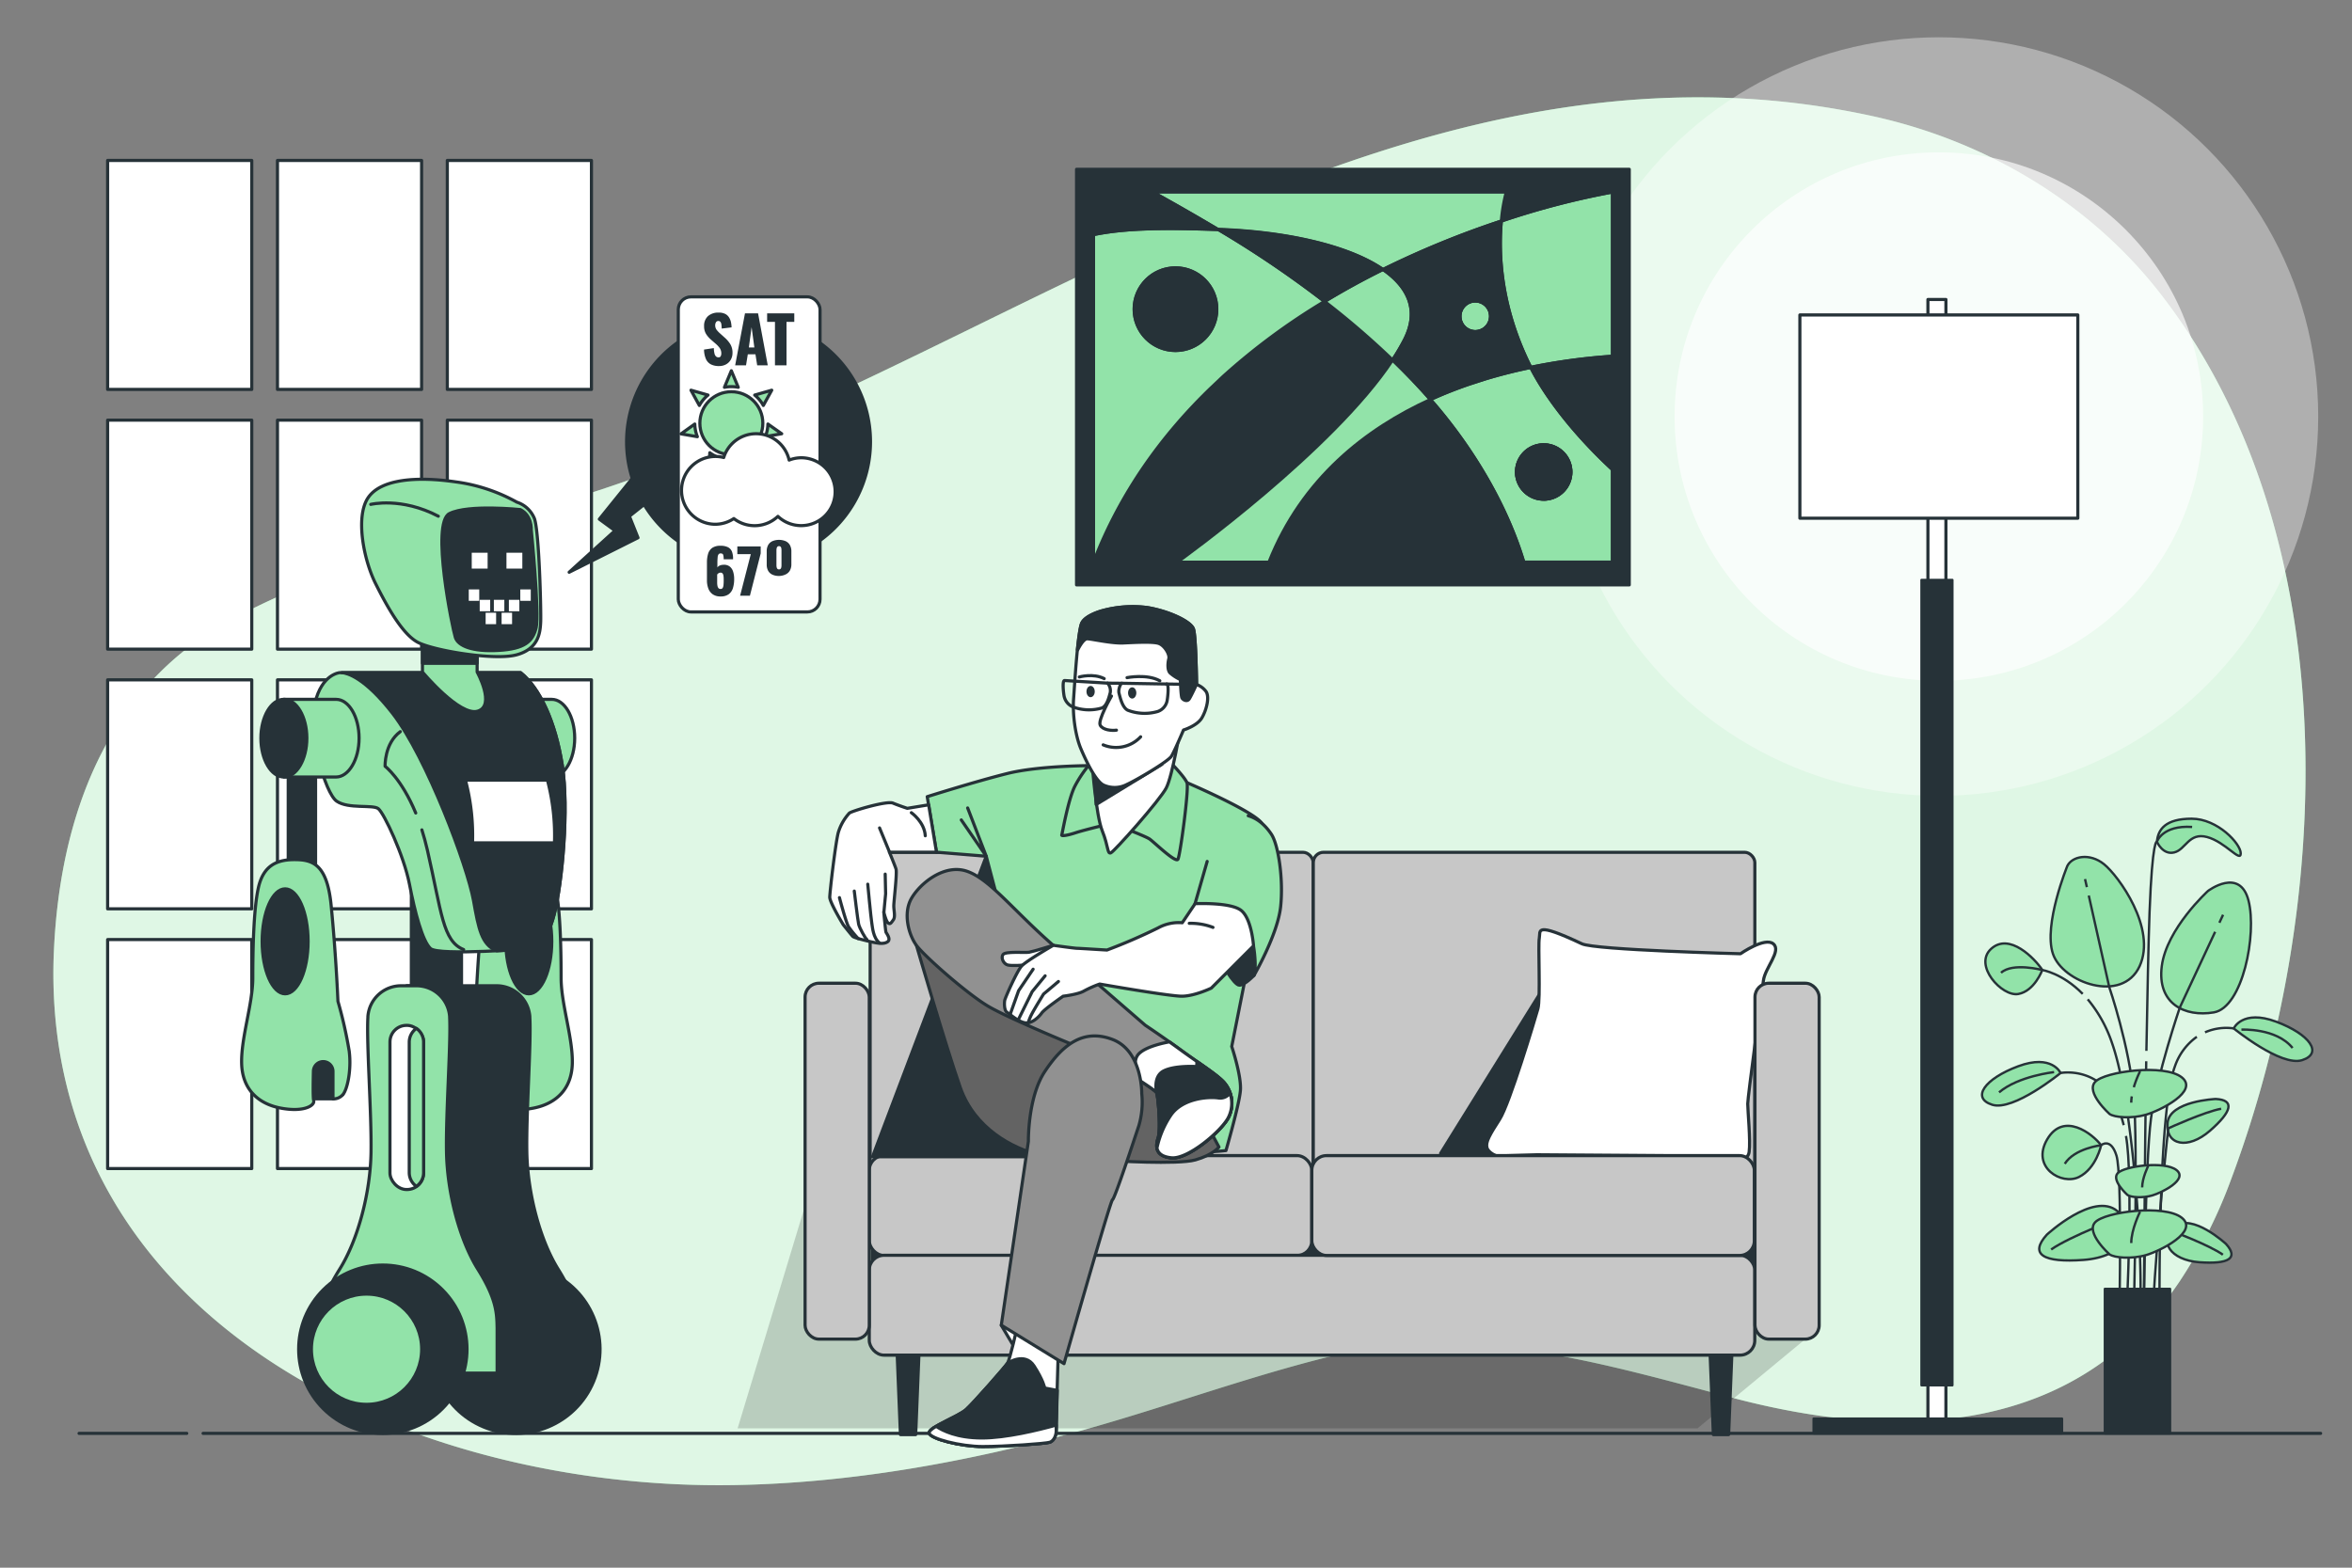 <svg xmlns="http://www.w3.org/2000/svg" viewBox="0 0 750 500"><rect x="0" y="0" width="750" height="500" fill="#808080" stroke="none"/><g id="background-simple"><path d="M274.23,121.89C375.38,74,479.42,11.35,596.93,37c36.43,7.94,69.59,27.81,92,56.7,59.93,77.23,55.06,195.53,22.5,282.48a155.87,155.87,0,0,1-16.38,32.48c-33,49.06-88.74,51.37-142.46,37.19-45.46-12-85.73-24.35-132.69-12.15-26,6.76-51.21,16.05-77.12,23.12-35.28,9.63-71.65,16.17-108.39,16.83C137.19,475.39,26.15,427.7,17.54,323.3A156.88,156.88,0,0,1,17.2,303c1.94-41.68,16.26-83.42,56-105.06,39.91-21.75,87.26-30.35,130-45.78C227.39,143.34,250.94,132.92,274.23,121.89Z" style="fill:#92E3A9"></path><path d="M274.23,121.89C375.38,74,479.42,11.35,596.93,37c36.43,7.94,69.59,27.81,92,56.7,59.93,77.23,55.06,195.53,22.5,282.48a155.87,155.87,0,0,1-16.38,32.48c-33,49.06-88.74,51.37-142.46,37.19-45.46-12-85.73-24.35-132.69-12.15-26,6.76-51.21,16.05-77.12,23.12-35.28,9.63-71.65,16.17-108.39,16.83C137.19,475.39,26.15,427.7,17.54,323.3A156.88,156.88,0,0,1,17.2,303c1.94-41.68,16.26-83.42,56-105.06,39.91-21.75,87.26-30.35,130-45.78C227.39,143.34,250.94,132.92,274.23,121.89Z" style="fill:#fff;opacity:0.7"></path></g><g id="Floor"><line x1="59.56" y1="457.16" x2="25.21" y2="457.16" style="fill:none;stroke:#263238;stroke-linecap:round;stroke-linejoin:round"></line><line x1="740" y1="457.16" x2="64.76" y2="457.16" style="fill:none;stroke:#263238;stroke-linecap:round;stroke-linejoin:round"></line></g><g id="Window"><rect x="34.32" y="51.17" width="45.96" height="73.04" style="fill:#fff;stroke:#263238;stroke-linecap:round;stroke-linejoin:round"></rect><rect x="88.48" y="51.17" width="45.96" height="73.04" style="fill:#fff;stroke:#263238;stroke-linecap:round;stroke-linejoin:round"></rect><rect x="142.64" y="51.17" width="45.96" height="73.04" style="fill:#fff;stroke:#263238;stroke-linecap:round;stroke-linejoin:round"></rect><rect x="34.32" y="134" width="45.96" height="73.04" style="fill:#fff;stroke:#263238;stroke-linecap:round;stroke-linejoin:round"></rect><rect x="88.48" y="134" width="45.96" height="73.04" style="fill:#fff;stroke:#263238;stroke-linecap:round;stroke-linejoin:round"></rect><rect x="142.64" y="134" width="45.96" height="73.04" style="fill:#fff;stroke:#263238;stroke-linecap:round;stroke-linejoin:round"></rect><rect x="34.32" y="216.83" width="45.96" height="73.04" style="fill:#fff;stroke:#263238;stroke-linecap:round;stroke-linejoin:round"></rect><rect x="88.48" y="216.83" width="45.96" height="73.04" style="fill:#fff;stroke:#263238;stroke-linecap:round;stroke-linejoin:round"></rect><rect x="142.64" y="216.83" width="45.96" height="73.04" style="fill:#fff;stroke:#263238;stroke-linecap:round;stroke-linejoin:round"></rect><rect x="34.32" y="299.67" width="45.96" height="73.04" style="fill:#fff;stroke:#263238;stroke-linecap:round;stroke-linejoin:round"></rect><rect x="88.48" y="299.67" width="45.96" height="73.04" style="fill:#fff;stroke:#263238;stroke-linecap:round;stroke-linejoin:round"></rect><rect x="142.64" y="299.67" width="45.96" height="73.04" style="fill:#fff;stroke:#263238;stroke-linecap:round;stroke-linejoin:round"></rect></g><g id="Lamp"><circle cx="618.26" cy="132.86" r="120.97" style="fill:#fff;opacity:0.37"></circle><circle cx="618.26" cy="132.86" r="84.27" style="fill:#fff;opacity:0.66"></circle><rect x="614.77" y="95.52" width="5.74" height="357.8" style="fill:#fff;stroke:#263238;stroke-linecap:round;stroke-linejoin:round"></rect><rect x="573.94" y="100.45" width="88.63" height="64.83" style="fill:#fff;stroke:#263238;stroke-linecap:round;stroke-linejoin:round"></rect><rect x="612.72" y="184.97" width="9.85" height="256.86" style="fill:#263238;stroke:#263238;stroke-linecap:round;stroke-linejoin:round;stroke-width:0.75px"></rect><rect x="578.32" y="452.46" width="79.21" height="4.7" style="fill:#263238;stroke:#263238;stroke-linecap:round;stroke-linejoin:round;stroke-width:0.75px"></rect></g><g id="Plant"><path d="M651.25,309.35s-2.46,6.76-7.68,7.68-14.44-9.22-8.61-14.44S648.79,305.66,651.25,309.35Z" style="fill:#92E3A9;stroke:#263238;stroke-linecap:round;stroke-linejoin:round;stroke-width:0.75px"></path><path d="M659.23,276.17s-7.68,18.74-4.61,28,22.12,16,27.65,4-6.76-28.87-11.37-32.56S660.77,273.1,659.23,276.17Z" style="fill:#92E3A9;stroke:#263238;stroke-linecap:round;stroke-linejoin:round;stroke-width:0.75px"></path><path d="M704.08,284.16s-13.21,12-14.74,24,7.37,16.28,16.58,14.74S719.75,298,717,287.23,704.08,284.16,704.08,284.16Z" style="fill:#92E3A9;stroke:#263238;stroke-linecap:round;stroke-linejoin:round;stroke-width:0.75px"></path><path d="M706.54,350.51s-14.75.62-15.36,7.68,6.45,8.6,13.51,2.46S712.68,350.82,706.54,350.51Z" style="fill:#92E3A9;stroke:#263238;stroke-linecap:round;stroke-linejoin:round;stroke-width:0.75px"></path><path d="M691.42,359.87s11.62-5.31,16.86-6.24" style="fill:none;stroke:#263238;stroke-miterlimit:10;stroke-width:0.75px"></path><path d="M709.82,396.74s-10.83-10-16.27-5.48-1.55,10.64,7.79,11.32S713.94,401.31,709.82,396.74Z" style="fill:#92E3A9;stroke:#263238;stroke-linecap:round;stroke-linejoin:round;stroke-width:0.75px"></path><path d="M692.53,392.62s12,4.49,16.3,7.56" style="fill:none;stroke:#263238;stroke-miterlimit:10;stroke-width:0.75px"></path><path d="M652.69,393.79s14.93-13.82,22.44-7.55,2.14,14.66-10.73,15.6S647,400.09,652.69,393.79Z" style="fill:#92E3A9;stroke:#263238;stroke-linecap:round;stroke-linejoin:round;stroke-width:0.75px"></path><path d="M676.54,388.11s-16.49,6.19-22.48,10.41" style="fill:none;stroke:#263238;stroke-miterlimit:10;stroke-width:0.75px"></path><path d="M670,365.26s-1.53,7.37-7.06,10.13-15.36-3.07-10.14-12S667.22,361.57,670,365.26Z" style="fill:#92E3A9;stroke:#263238;stroke-linecap:round;stroke-linejoin:round;stroke-width:0.75px"></path><path d="M657.08,342.22s-2.76-6.15-13.51-2.15-15.06,10.13-8.3,12.28S657.08,342.22,657.08,342.22Z" style="fill:#92E3A9;stroke:#263238;stroke-linecap:round;stroke-linejoin:round;stroke-width:0.75px"></path><path d="M655,341.94s-11.39,1.23-17.54,6.46" style="fill:none;stroke:#263238;stroke-miterlimit:10;stroke-width:0.75px"></path><path d="M687.8,268.49s1.84,4.3,5.53,3.38,4.61-6.45,10.44-4.91,10.75,8.29,10.75,5.22-7.37-11.06-15.66-11.06S688.11,264.5,687.8,268.49Z" style="fill:#92E3A9;stroke:#263238;stroke-linecap:round;stroke-linejoin:round;stroke-width:0.75px"></path><path d="M657.08,342.22s13.23-2.54,18.74,12.15a41.89,41.89,0,0,1,1.38,4.49" style="fill:none;stroke:#263238;stroke-miterlimit:10;stroke-width:0.75px"></path><path d="M712.28,328s2.77-6.15,13.52-2.15,15.05,10.13,8.29,12.28S712.28,328,712.28,328Z" style="fill:#92E3A9;stroke:#263238;stroke-linecap:round;stroke-linejoin:round;stroke-width:0.75px"></path><path d="M714.74,328.39s11.08-.61,16.31,5.85" style="fill:none;stroke:#263238;stroke-miterlimit:10;stroke-width:0.75px"></path><path d="M712.28,328a17,17,0,0,0-9.15,1.25" style="fill:none;stroke:#263238;stroke-miterlimit:10;stroke-width:0.75px"></path><path d="M664.13,317c-6.48-6.62-12.88-7.62-12.88-7.62s-9.46-2.5-13.16.88" style="fill:none;stroke:#263238;stroke-miterlimit:10;stroke-width:0.75px"></path><line x1="665.45" y1="282.94" x2="664.87" y2="280.37" style="fill:none;stroke:#263238;stroke-miterlimit:10;stroke-width:0.75px"></line><path d="M680.41,418.74s1.37-52.9,0-69-7.81-34.89-7.81-34.89l-6.54-29.23" style="fill:none;stroke:#263238;stroke-miterlimit:10;stroke-width:0.75px"></path><line x1="707.71" y1="294.3" x2="708.89" y2="291.76" style="fill:none;stroke:#263238;stroke-miterlimit:10;stroke-width:0.75px"></line><path d="M683.62,418.68s.46-48.25,2.29-62,9.18-35.34,9.18-35.34l11.27-24.15" style="fill:none;stroke:#263238;stroke-miterlimit:10;stroke-width:0.75px"></path><path d="M691.42,359.87s-3.21,27.67-5,58.88" style="fill:none;stroke:#263238;stroke-miterlimit:10;stroke-width:0.75px"></path><path d="M675.82,418.68s.91-44.12-.92-50.09-4.92-3.33-4.92-3.33-8.49,1-11.57,5.92" style="fill:none;stroke:#263238;stroke-miterlimit:10;stroke-width:0.75px"></path><path d="M677.93,362.3c2.4,13.45.18,56.43.18,56.43" style="fill:none;stroke:#263238;stroke-miterlimit:10;stroke-width:0.75px"></path><path d="M700.52,330.68a19.15,19.15,0,0,0-7,9.46c-5.51,14.68-4.88,78.61-4.88,78.61" style="fill:none;stroke:#263238;stroke-miterlimit:10;stroke-width:0.75px"></path><path d="M665.73,318.72a43.4,43.4,0,0,1,7.79,14.07c7.35,21.12,10.1,75.79,8.72,85.89" style="fill:none;stroke:#263238;stroke-miterlimit:10;stroke-width:0.75px"></path><path d="M684.38,338.48c-.44,26.65-.76,80.2-.76,80.2" style="fill:none;stroke:#263238;stroke-miterlimit:10;stroke-width:0.75px"></path><path d="M684.44,335.16c.3-17.62.66-34.86,1-44.14.91-23.86,2.34-22.53,2.34-22.53s1.7-5.36,11.24-4.74" style="fill:none;stroke:#263238;stroke-miterlimit:10;stroke-width:0.75px"></path><path d="M672.68,355.29s-7.68-6.85-4.6-10.22,22.11-5.84,27.64-1.46-6.76,10.55-11.36,11.9S674.22,356.41,672.68,355.29Z" style="fill:#92E3A9;stroke:#263238;stroke-linecap:round;stroke-linejoin:round;stroke-width:0.75px"></path><path d="M679.78,349.68a13.06,13.06,0,0,0-.17,2" style="fill:none;stroke:#263238;stroke-miterlimit:10;stroke-width:0.75px"></path><path d="M682.42,341.68a34,34,0,0,0-2,5.09" style="fill:none;stroke:#263238;stroke-miterlimit:10;stroke-width:0.75px"></path><path d="M672.68,400.06s-7.68-6.85-4.6-10.21,22.11-5.84,27.64-1.46-6.76,10.55-11.36,11.9S674.22,401.18,672.68,400.06Z" style="fill:#92E3A9;stroke:#263238;stroke-linecap:round;stroke-linejoin:round;stroke-width:0.75px"></path><path d="M682.42,386.46s-2.81,5.62-2.81,10" style="fill:none;stroke:#263238;stroke-miterlimit:10;stroke-width:0.75px"></path><path d="M678.4,381.12s-5.21-4.65-3.13-6.93,15-4,18.77-1-4.58,7.16-7.71,8.08S679.44,381.89,678.4,381.12Z" style="fill:#92E3A9;stroke:#263238;stroke-linecap:round;stroke-linejoin:round;stroke-width:0.75px"></path><path d="M685,371.89s-1.91,3.82-1.91,6.82" style="fill:none;stroke:#263238;stroke-miterlimit:10;stroke-width:0.75px"></path><rect x="671.19" y="411.07" width="20.79" height="46.1" style="fill:#263238;stroke:#263238;stroke-linecap:round;stroke-linejoin:round;stroke-width:0.75px"></rect></g><g id="Picture"><path d="M470.43,96a4.89,4.89,0,1,0,4.89,4.89A4.89,4.89,0,0,0,470.43,96Zm0,0a4.89,4.89,0,1,0,4.89,4.89A4.89,4.89,0,0,0,470.43,96ZM442.2,151.67a6,6,0,1,0,6,6A6,6,0,0,0,442.2,151.67ZM470.43,96a4.89,4.89,0,1,0,4.89,4.89A4.89,4.89,0,0,0,470.43,96Zm21.82,45.91a8.66,8.66,0,1,0,8.66,8.65A8.65,8.65,0,0,0,492.25,141.89Zm0,0a8.66,8.66,0,1,0,8.66,8.65A8.65,8.65,0,0,0,492.25,141.89ZM470.43,96a4.89,4.89,0,1,0,4.89,4.89A4.89,4.89,0,0,0,470.43,96ZM442.2,151.67a6,6,0,1,0,6,6A6,6,0,0,0,442.2,151.67Zm0,0a6,6,0,1,0,6,6A6,6,0,0,0,442.2,151.67ZM441,85.94c-6.15,3-12.39,6.44-18.61,10.21a263.93,263.93,0,0,1,21.67,18.66,66.94,66.94,0,0,0,3.8-6.43C452.61,99.11,449.22,91.6,441,85.94Zm29.43,10a4.89,4.89,0,1,0,4.89,4.89A4.89,4.89,0,0,0,470.43,96Zm21.82,45.91a8.66,8.66,0,1,0,8.66,8.65A8.65,8.65,0,0,0,492.25,141.89Zm0,0a8.66,8.66,0,1,0,8.66,8.65A8.65,8.65,0,0,0,492.25,141.89ZM470.43,96a4.89,4.89,0,1,0,4.89,4.89A4.89,4.89,0,0,0,470.43,96ZM441,85.94c-6.15,3-12.39,6.44-18.61,10.21a263.93,263.93,0,0,1,21.67,18.66,66.94,66.94,0,0,0,3.8-6.43C452.61,99.11,449.22,91.6,441,85.94Zm1.2,65.73a6,6,0,1,0,6,6A6,6,0,0,0,442.2,151.67Zm0,0a6,6,0,1,0,6,6A6,6,0,0,0,442.2,151.67ZM441,85.94c-6.15,3-12.39,6.44-18.61,10.21a263.93,263.93,0,0,1,21.67,18.66,66.94,66.94,0,0,0,3.8-6.43C452.61,99.11,449.22,91.6,441,85.94Zm29.43,10a4.89,4.89,0,1,0,4.89,4.89A4.89,4.89,0,0,0,470.43,96Zm21.82,45.91a8.66,8.66,0,1,0,8.66,8.65A8.65,8.65,0,0,0,492.25,141.89Zm0,0a8.66,8.66,0,1,0,8.66,8.65A8.65,8.65,0,0,0,492.25,141.89ZM470.43,96a4.89,4.89,0,1,0,4.89,4.89A4.89,4.89,0,0,0,470.43,96ZM441,85.94c-6.15,3-12.39,6.44-18.61,10.21a263.93,263.93,0,0,1,21.67,18.66,66.94,66.94,0,0,0,3.8-6.43C452.61,99.11,449.22,91.6,441,85.94Zm1.2,65.73a6,6,0,1,0,6,6A6,6,0,0,0,442.2,151.67Zm0,0a6,6,0,1,0,6,6A6,6,0,0,0,442.2,151.67ZM441,85.94c-6.15,3-12.39,6.44-18.61,10.21a263.93,263.93,0,0,1,21.67,18.66,66.94,66.94,0,0,0,3.8-6.43C452.61,99.11,449.22,91.6,441,85.94Zm29.43,10a4.89,4.89,0,1,0,4.89,4.89A4.89,4.89,0,0,0,470.43,96Zm21.82,45.91a8.66,8.66,0,1,0,8.66,8.65A8.65,8.65,0,0,0,492.25,141.89Zm0,0a8.66,8.66,0,1,0,8.66,8.65A8.65,8.65,0,0,0,492.25,141.89ZM470.43,96a4.89,4.89,0,1,0,4.89,4.89A4.89,4.89,0,0,0,470.43,96ZM441,85.94c-6.15,3-12.39,6.44-18.61,10.21a263.93,263.93,0,0,1,21.67,18.66,66.94,66.94,0,0,0,3.8-6.43C452.61,99.11,449.22,91.6,441,85.94Zm1.2,65.73a6,6,0,1,0,6,6A6,6,0,0,0,442.2,151.67Zm0,0a6,6,0,1,0,6,6A6,6,0,0,0,442.2,151.67ZM441,85.94c-6.15,3-12.39,6.44-18.61,10.21a263.93,263.93,0,0,1,21.67,18.66,66.94,66.94,0,0,0,3.8-6.43C452.61,99.11,449.22,91.6,441,85.94Zm29.43,10a4.89,4.89,0,1,0,4.89,4.89A4.89,4.89,0,0,0,470.43,96Zm21.82,45.91a8.66,8.66,0,1,0,8.66,8.65A8.65,8.65,0,0,0,492.25,141.89Zm0,0a8.66,8.66,0,1,0,8.66,8.65A8.65,8.65,0,0,0,492.25,141.89ZM470.43,96a4.89,4.89,0,1,0,4.89,4.89A4.89,4.89,0,0,0,470.43,96ZM441,85.94c-6.15,3-12.39,6.44-18.61,10.21a263.93,263.93,0,0,1,21.67,18.66,66.94,66.94,0,0,0,3.8-6.43C452.61,99.11,449.22,91.6,441,85.94Zm1.2,65.73a6,6,0,1,0,6,6A6,6,0,0,0,442.2,151.67ZM343.29,54V186.54H519.53V54ZM514.12,179.3H404.64c10.6-26.78,31.09-42.58,51.49-51.87-3.87-4.4-7.91-8.61-12.07-12.62-19,28.76-67.18,63.42-68.68,64.49H348.7v-118H480.32a54.63,54.63,0,0,0-1.57,9.25,255,255,0,0,1,35.37-9.25Zm-21.87-20.1a8.66,8.66,0,1,0-8.65-8.66A8.66,8.66,0,0,0,492.25,159.2ZM470.43,96a4.89,4.89,0,1,0,4.89,4.89A4.89,4.89,0,0,0,470.43,96ZM441,85.94c-6.15,3-12.39,6.44-18.61,10.21a263.93,263.93,0,0,1,21.67,18.66,66.94,66.94,0,0,0,3.8-6.43C452.61,99.11,449.22,91.6,441,85.94Zm1.2,65.73a6,6,0,1,0,6,6A6,6,0,0,0,442.2,151.67Zm0,0a6,6,0,1,0,6,6A6,6,0,0,0,442.2,151.67ZM441,85.94c-6.15,3-12.39,6.44-18.61,10.21a263.93,263.93,0,0,1,21.67,18.66,66.94,66.94,0,0,0,3.8-6.43C452.61,99.11,449.22,91.6,441,85.94Zm29.43,10a4.89,4.89,0,1,0,4.89,4.89A4.89,4.89,0,0,0,470.43,96Zm21.82,45.91a8.66,8.66,0,1,0,8.66,8.65A8.65,8.65,0,0,0,492.25,141.89Zm0,0a8.66,8.66,0,1,0,8.66,8.65A8.65,8.65,0,0,0,492.25,141.89ZM470.43,96a4.89,4.89,0,1,0,4.89,4.89A4.89,4.89,0,0,0,470.43,96ZM441,85.94c-6.15,3-12.39,6.44-18.61,10.21a263.93,263.93,0,0,1,21.67,18.66,66.94,66.94,0,0,0,3.8-6.43C452.61,99.11,449.22,91.6,441,85.94Zm1.2,65.73a6,6,0,1,0,6,6A6,6,0,0,0,442.2,151.67Zm0,0a6,6,0,1,0,6,6A6,6,0,0,0,442.2,151.67ZM441,85.94c-6.15,3-12.39,6.44-18.61,10.21a263.93,263.93,0,0,1,21.67,18.66,66.94,66.94,0,0,0,3.8-6.43C452.61,99.11,449.22,91.6,441,85.94Zm29.43,10a4.89,4.89,0,1,0,4.89,4.89A4.89,4.89,0,0,0,470.43,96Zm21.82,45.91a8.66,8.66,0,1,0,8.66,8.65A8.65,8.65,0,0,0,492.25,141.89Zm0,0a8.66,8.66,0,1,0,8.66,8.65A8.65,8.65,0,0,0,492.25,141.89ZM470.43,96a4.89,4.89,0,1,0,4.89,4.89A4.89,4.89,0,0,0,470.43,96ZM441,85.94c-6.15,3-12.39,6.44-18.61,10.21a263.93,263.93,0,0,1,21.67,18.66,66.94,66.94,0,0,0,3.8-6.43C452.61,99.11,449.22,91.6,441,85.94Zm1.2,65.73a6,6,0,1,0,6,6A6,6,0,0,0,442.2,151.67Zm0,0a6,6,0,1,0,6,6A6,6,0,0,0,442.2,151.67ZM441,85.94c-6.15,3-12.39,6.44-18.61,10.21a263.93,263.93,0,0,1,21.67,18.66,66.94,66.94,0,0,0,3.8-6.43C452.61,99.11,449.22,91.6,441,85.94Zm29.43,10a4.89,4.89,0,1,0,4.89,4.89A4.89,4.89,0,0,0,470.43,96Zm21.82,45.91a8.66,8.66,0,1,0,8.66,8.65A8.65,8.65,0,0,0,492.25,141.89Zm0,0a8.66,8.66,0,1,0,8.66,8.65A8.65,8.65,0,0,0,492.25,141.89ZM470.43,96a4.89,4.89,0,1,0,4.89,4.89A4.89,4.89,0,0,0,470.43,96ZM441,85.94c-6.15,3-12.39,6.44-18.61,10.21a263.93,263.93,0,0,1,21.67,18.66,66.94,66.94,0,0,0,3.8-6.43C452.61,99.11,449.22,91.6,441,85.94Zm1.2,65.73a6,6,0,1,0,6,6A6,6,0,0,0,442.2,151.67Zm0,0a6,6,0,1,0,6,6A6,6,0,0,0,442.2,151.67ZM470.43,96a4.89,4.89,0,1,0,4.89,4.89A4.89,4.89,0,0,0,470.43,96Zm21.82,45.91a8.66,8.66,0,1,0,8.66,8.65A8.65,8.65,0,0,0,492.25,141.89Zm0,0a8.66,8.66,0,1,0,8.66,8.65A8.65,8.65,0,0,0,492.25,141.89ZM470.43,96a4.89,4.89,0,1,0,4.89,4.89A4.89,4.89,0,0,0,470.43,96ZM442.2,151.67a6,6,0,1,0,6,6A6,6,0,0,0,442.2,151.67Zm0,0a6,6,0,1,0,6,6A6,6,0,0,0,442.2,151.67ZM470.43,96a4.89,4.89,0,1,0,4.89,4.89A4.89,4.89,0,0,0,470.43,96Zm21.82,45.91a8.66,8.66,0,1,0,8.66,8.65A8.65,8.65,0,0,0,492.25,141.89Zm0,0a8.66,8.66,0,1,0,8.66,8.65A8.65,8.65,0,0,0,492.25,141.89ZM470.43,96a4.89,4.89,0,1,0,4.89,4.89A4.89,4.89,0,0,0,470.43,96ZM442.2,151.67a6,6,0,1,0,6,6A6,6,0,0,0,442.2,151.67Z" style="fill:#263238;stroke:#263238;stroke-linecap:round;stroke-linejoin:round"></path><path d="M465.53,100.87a4.9,4.9,0,1,1,4.9,4.89A4.89,4.89,0,0,1,465.53,100.87Z" style="fill:#92E3A9;stroke:#263238;stroke-linecap:round;stroke-linejoin:round"></path><path d="M488.13,117.17c-4.6.94-9.59,2.17-14.8,3.76l-4.57,1.48a134.12,134.12,0,0,0-12.63,5c12.92,14.74,24.11,33.09,29.77,51.87h28.22V149.71C502.67,139.1,493.27,127.29,488.13,117.17Zm4.12,42a8.66,8.66,0,1,1,8.66-8.66A8.66,8.66,0,0,1,492.25,159.2Zm-13.5-88.7c-.95,10.1-.41,27.34,9.38,46.67a194.29,194.29,0,0,1,26-3.52V61.25A255,255,0,0,0,478.75,70.5Z" style="fill:#92E3A9;stroke:#263238;stroke-linecap:round;stroke-linejoin:round"></path><path d="M456.13,127.43c-20.4,9.29-40.89,25.09-51.49,51.87H485.9C480.24,160.52,469.05,142.17,456.13,127.43ZM442.2,163.71a6,6,0,1,1,6-6A6,6,0,0,1,442.2,163.71Z" style="fill:#263238;stroke:#263238;stroke-linecap:round;stroke-linejoin:round"></path><path d="M514.12,113.65v36.06c-11.45-10.61-20.85-22.42-26-32.54A194.29,194.29,0,0,1,514.12,113.65Z" style="fill:#263238;stroke:#263238;stroke-linecap:round;stroke-linejoin:round"></path><circle cx="442.2" cy="157.69" r="6.02" style="fill:#263238;stroke:#263238;stroke-linecap:round;stroke-linejoin:round"></circle><path d="M444.06,114.81c-19,28.76-67.18,63.42-68.68,64.49H348.7c8.55-22.22,21.83-40.46,37.23-55.36l4-3.79a207.51,207.51,0,0,1,32.42-24A263.93,263.93,0,0,1,444.06,114.81Z" style="fill:#263238;stroke:#263238;stroke-linecap:round;stroke-linejoin:round"></path><path d="M456.13,127.43c-20.4,9.29-40.89,25.09-51.49,51.87H375.38c1.5-1.07,49.68-35.73,68.68-64.49C448.22,118.82,452.26,123,456.13,127.43Z" style="fill:#92E3A9;stroke:#263238;stroke-linecap:round;stroke-linejoin:round"></path><path d="M447.86,108.38a66.94,66.94,0,0,1-3.8,6.43,263.93,263.93,0,0,0-21.67-18.66C428.61,92.38,434.85,89,441,85.94,449.22,91.6,452.61,99.11,447.86,108.38Z" style="fill:#92E3A9;stroke:#263238;stroke-linecap:round;stroke-linejoin:round"></path><path d="M500.91,150.54a8.66,8.66,0,1,1-8.66-8.65A8.66,8.66,0,0,1,500.91,150.54Z" style="fill:#263238;stroke:#263238;stroke-linecap:round;stroke-linejoin:round"></path><path d="M514.12,61.25a255,255,0,0,0-35.37,9.25,54.63,54.63,0,0,1,1.57-9.25Z" style="fill:none;stroke:#263238;stroke-linecap:round;stroke-linejoin:round"></path><path d="M388.45,73.2c-13.27-.43-28.05-.83-39.75,1.62V179.3c8.55-22.22,21.83-40.46,37.23-55.36l4-3.79a207.51,207.51,0,0,1,32.42-24A331.24,331.24,0,0,0,388.45,73.2Zm-13.61,38.58A13.17,13.17,0,1,1,388,98.61,13.17,13.17,0,0,1,374.84,111.78Zm-7.27-50.53c4,2.19,11.78,6.57,20.88,12,20.95.67,41.29,5,52.55,12.74A291.91,291.91,0,0,1,478.75,70.5a54.63,54.63,0,0,1,1.57-9.25Z" style="fill:#92E3A9;stroke:#263238;stroke-linecap:round;stroke-linejoin:round"></path><path d="M388.45,73.2c-13.27-.43-28.05-.83-39.75,1.62V61.25h18.87C371.53,63.44,379.35,67.82,388.45,73.2Z" style="fill:#263238;stroke:#263238;stroke-linecap:round;stroke-linejoin:round"></path><path d="M478.75,70.5A291.91,291.91,0,0,0,441,85.94c8.22,5.66,11.61,13.17,6.86,22.44a66.94,66.94,0,0,1-3.8,6.43c4.16,4,8.2,8.22,12.07,12.62a134.12,134.12,0,0,1,12.63-5l4.57-1.48c5.21-1.59,10.2-2.82,14.8-3.76C478.34,97.84,477.8,80.6,478.75,70.5Zm-8.32,35.26a4.89,4.89,0,1,1,4.89-4.89A4.89,4.89,0,0,1,470.43,105.76Z" style="fill:#263238;stroke:#263238;stroke-linecap:round;stroke-linejoin:round"></path><path d="M404.64,179.3v0" style="fill:none;stroke:#263238;stroke-linecap:round;stroke-linejoin:round"></path><path d="M515.22,113.59l-1.1.06" style="fill:none;stroke:#263238;stroke-linecap:round;stroke-linejoin:round"></path><path d="M441,85.94c-6.15,3-12.39,6.44-18.61,10.21a331.24,331.24,0,0,0-33.94-23C409.4,73.87,429.74,78.18,441,85.94Z" style="fill:#263238;stroke:#263238;stroke-linecap:round;stroke-linejoin:round"></path><path d="M486.2,180.29c-.1-.33-.19-.66-.3-1" style="fill:none;stroke:#263238;stroke-linecap:round;stroke-linejoin:round"></path><path d="M367.57,61.25l-2.77-1.52" style="fill:none;stroke:#263238;stroke-linecap:round;stroke-linejoin:round"></path><circle cx="374.84" cy="98.61" r="13.17" style="fill:#263238;stroke:#263238;stroke-linecap:round;stroke-linejoin:round"></circle><path d="M475.32,100.87A4.9,4.9,0,1,1,470.43,96,4.89,4.89,0,0,1,475.32,100.87Z" style="fill:none;stroke:#263238;stroke-linecap:round;stroke-linejoin:round"></path><path d="M500.91,150.54a8.66,8.66,0,1,1-8.66-8.65A8.66,8.66,0,0,1,500.91,150.54Z" style="fill:none;stroke:#263238;stroke-linecap:round;stroke-linejoin:round"></path><circle cx="442.2" cy="157.69" r="6.02" style="fill:none;stroke:#263238;stroke-linecap:round;stroke-linejoin:round"></circle><path d="M348.7,74.82l-1.2.26" style="fill:none;stroke:#263238;stroke-linecap:round;stroke-linejoin:round"></path><path d="M375.38,179.3l0,0" style="fill:none;stroke:#263238;stroke-linecap:round;stroke-linejoin:round"></path><path d="M515.5,151c-.46-.42-.92-.84-1.38-1.28" style="fill:none;stroke:#263238;stroke-linecap:round;stroke-linejoin:round"></path><path d="M480.37,61.09a1.66,1.66,0,0,0-.05.16" style="fill:none;stroke:#263238;stroke-linecap:round;stroke-linejoin:round"></path></g><g id="speech-bubble"><path d="M238.69,102a38.89,38.89,0,0,0-37.08,50.58l-10.49,13,5,3.66-14.63,13.27,21.95-11-2.74-6.86L205.3,161l-.12-.42A38.88,38.88,0,1,0,238.69,102Z" style="fill:#263238;stroke:#263238;stroke-linecap:round;stroke-linejoin:round"></path><rect x="216.29" y="94.68" width="45.2" height="100.49" rx="4.04" style="fill:#fff;stroke:#263238;stroke-linecap:round;stroke-linejoin:round"></rect><circle cx="233.21" cy="134.98" r="10.04" style="fill:#92E3A9;stroke:#263238;stroke-linecap:round;stroke-linejoin:round"></circle><path d="M233.21,123.31a11.32,11.32,0,0,1,2.2.22l-2.2-5.28-2.2,5.28A11.4,11.4,0,0,1,233.21,123.31Z" style="fill:#92E3A9;stroke:#263238;stroke-linecap:round;stroke-linejoin:round"></path><path d="M244.87,135.24a11.72,11.72,0,0,1-.81,4l5.21-.9Z" style="fill:#92E3A9;stroke:#263238;stroke-linecap:round;stroke-linejoin:round"></path><path d="M243.41,129.32l2.68-4.87L240.66,126A11.59,11.59,0,0,1,243.41,129.32Z" style="fill:#92E3A9;stroke:#263238;stroke-linecap:round;stroke-linejoin:round"></path><path d="M221.55,135.24l-4.39,3.14,5.21.9A11.73,11.73,0,0,1,221.55,135.24Z" style="fill:#92E3A9;stroke:#263238;stroke-linecap:round;stroke-linejoin:round"></path><path d="M236.55,146.16l3.81,3.39-.28-5.15A11.46,11.46,0,0,1,236.55,146.16Z" style="fill:#92E3A9;stroke:#263238;stroke-linecap:round;stroke-linejoin:round"></path><path d="M226.34,144.4l-.27,5.15,3.81-3.39A11.4,11.4,0,0,1,226.34,144.4Z" style="fill:#92E3A9;stroke:#263238;stroke-linecap:round;stroke-linejoin:round"></path><path d="M225.77,126l-5.43-1.55,2.67,4.87A11.63,11.63,0,0,1,225.77,126Z" style="fill:#92E3A9;stroke:#263238;stroke-linecap:round;stroke-linejoin:round"></path><path d="M255.53,146a10.72,10.72,0,0,0-3.89.74,10.81,10.81,0,0,0-20.86-.82A10.81,10.81,0,1,0,228,167.21a10.73,10.73,0,0,0,6-1.82,10.8,10.8,0,0,0,14.06-.7A10.82,10.82,0,1,0,255.53,146Z" style="fill:#fff;stroke:#263238;stroke-linecap:round;stroke-linejoin:round"></path><path d="M229.78,190.23a4.24,4.24,0,0,1-2.49-.67,3.92,3.92,0,0,1-1.41-1.83,7.38,7.38,0,0,1-.45-2.66v-5.68a9.53,9.53,0,0,1,.36-2.74,3.55,3.55,0,0,1,1.29-1.89,4.46,4.46,0,0,1,2.68-.69,5.15,5.15,0,0,1,2.39.47,2.67,2.67,0,0,1,1.24,1.35,6,6,0,0,1,.37,2.21.66.66,0,0,0,0,.15v.13h-3a4.83,4.83,0,0,0-.15-1.41c-.09-.3-.36-.46-.8-.46a.79.79,0,0,0-.67.28,1.82,1.82,0,0,0-.3,1,18,18,0,0,0-.08,1.9V181a1.56,1.56,0,0,1,.76-.63,3.14,3.14,0,0,1,1.18-.24,3,3,0,0,1,2,.56,3.34,3.34,0,0,1,1.08,1.64,7.65,7.65,0,0,1,.33,2.32,9.74,9.74,0,0,1-.39,2.9,3.79,3.79,0,0,1-1.32,1.95A4.19,4.19,0,0,1,229.78,190.23Zm0-2.39a.73.73,0,0,0,.65-.3,2.18,2.18,0,0,0,.27-.89,14.46,14.46,0,0,0,.07-1.47c0-.51,0-1-.05-1.33a1.91,1.91,0,0,0-.26-.89.81.81,0,0,0-.72-.32,1.14,1.14,0,0,0-.45.1,2,2,0,0,0-.37.24,1.35,1.35,0,0,0-.23.28v2.57a5.18,5.18,0,0,0,.09,1,1.62,1.62,0,0,0,.33.75A.82.82,0,0,0,229.82,187.84Z" style="fill:#263238"></path><path d="M236,190l3.41-13.25h-4.29v-2.47h7.45v2.23L239.13,190Z" style="fill:#263238"></path><path d="M248.41,183.7a5,5,0,0,1-2.09-.41,3,3,0,0,1-1.36-1.22,4.05,4.05,0,0,1-.47-2v-4.26a4.05,4.05,0,0,1,.47-2,3,3,0,0,1,1.36-1.22,5.51,5.51,0,0,1,4.17,0,3,3,0,0,1,1.37,1.22,4,4,0,0,1,.49,2V180a4,4,0,0,1-.49,2,3,3,0,0,1-1.37,1.22A5,5,0,0,1,248.41,183.7Zm0-2.1a.66.66,0,0,0,.48-.16.85.85,0,0,0,.24-.47,3,3,0,0,0,.07-.72v-4.7a3.12,3.12,0,0,0-.07-.73.82.82,0,0,0-.24-.46.67.67,0,0,0-.48-.17.69.69,0,0,0-.49.17,1,1,0,0,0-.25.46,3.07,3.07,0,0,0-.08.73v4.7a3,3,0,0,0,.08.72,1,1,0,0,0,.25.47A.69.69,0,0,0,248.43,181.6Z" style="fill:#263238"></path><path d="M229.27,116.75a5.5,5.5,0,0,1-2.6-.55,3.54,3.54,0,0,1-1.57-1.71,7.73,7.73,0,0,1-.6-3l3.13-.47a7.59,7.59,0,0,0,.2,1.72,1.85,1.85,0,0,0,.49.94,1.12,1.12,0,0,0,.77.29.72.72,0,0,0,.74-.39,1.92,1.92,0,0,0,.18-.82,3,3,0,0,0-.49-1.73,8.21,8.21,0,0,0-1.33-1.42l-1.44-1.25a8.22,8.22,0,0,1-1.58-1.81,4.59,4.59,0,0,1-.65-2.51,4.1,4.1,0,0,1,1.25-3.22,4.89,4.89,0,0,1,3.4-1.12,4.42,4.42,0,0,1,2.14.45,3.15,3.15,0,0,1,1.22,1.18,4.83,4.83,0,0,1,.58,1.53,9.65,9.65,0,0,1,.17,1.55l-3.15.39a11.14,11.14,0,0,0-.09-1.28,1.8,1.8,0,0,0-.3-.84.81.81,0,0,0-.69-.3.79.79,0,0,0-.75.43,1.78,1.78,0,0,0-.24.86,2.46,2.46,0,0,0,.44,1.51,8.56,8.56,0,0,0,1.16,1.21L231,107.6a9.55,9.55,0,0,1,1.83,2.09,5.24,5.24,0,0,1,.75,2.89,4.29,4.29,0,0,1-.53,2.11,3.91,3.91,0,0,1-1.51,1.51A4.55,4.55,0,0,1,229.27,116.75Z" style="fill:#263238"></path><path d="M234.43,116.51l3.13-16.58h4.17l3.09,16.58h-3.37l-.55-3.5h-2.44l-.57,3.5Zm4.36-5.69h1.76l-.88-6.47Z" style="fill:#263238"></path><path d="M247.12,116.51V102.65h-2.5V99.93h8.66v2.72H250.8v13.86Z" style="fill:#263238"></path></g><g id="Robot"><polygon points="153.37 350.46 162.68 350.46 162.68 337.19 150.79 337.19 150.19 349.08 153.37 350.46" style="fill:#263238;stroke:#263238;stroke-linecap:round;stroke-linejoin:round"></polygon><path d="M151.78,319.35s.59-14.66,2.18-30.71c1.31-13.27,6.14-14.47,11.69-14.47s9.91,1.79,11.5,8.92,1.78,20.81,1.78,28.93,3.76,19,3.57,27.15-5.16,12.88-12.49,14.27-10.9-.8-10.5-2.38c.26-1,.18-6.1.09-9.45a3.12,3.12,0,0,0-3.12-3h0a3.12,3.12,0,0,0-3.11,3.12v8.77a3.94,3.94,0,0,1-3.18-1.38c-1.38-1.59-2.77-7.73-2-13.87A142.12,142.12,0,0,1,151.78,319.35Z" style="fill:#92E3A9;stroke:#263238;stroke-linecap:round;stroke-linejoin:round"></path><ellipse cx="168.62" cy="300.23" rx="7.33" ry="16.74" style="fill:#263238;stroke:#263238;stroke-linecap:round;stroke-linejoin:round"></ellipse><path d="M175.93,223.05H159.28v24.77h16.65c4,0,7.33-5.55,7.33-12.39S180,223.05,175.93,223.05Z" style="fill:#92E3A9;stroke:#263238;stroke-linecap:round;stroke-linejoin:round"></path><rect x="131.17" y="265.56" width="16" height="52.67" style="fill:#263238;stroke:#263238;stroke-linecap:round;stroke-linejoin:round"></rect><path d="M166,214.53H108.36s-5.75.39-7.93,9.71,3.17,28.73,6.94,31.3,11.49,1,13.27,2.38,8.13,14.86,9.91,24,4.16,18.23,6.74,20.61,32.5,0,32.5,0,4.36-.79,6.93-10.9,4.76-33.69,2.58-47.56S172.17,219.48,166,214.53Z" style="fill:#92E3A9;stroke:#263238;stroke-linecap:round;stroke-linejoin:round"></path><path d="M132.57,259.3c-4.51-10.92-9.77-14.9-9.77-14.9s-.27-7.28,4.85-11.05" style="fill:none;stroke:#263238;stroke-linecap:round;stroke-linejoin:round"></path><path d="M147.85,302.86c-6.73-2.69-7-11.85-11.58-31.79-.53-2.3-1.12-4.43-1.74-6.39" style="fill:none;stroke:#263238;stroke-linecap:round;stroke-linejoin:round"></path><path d="M176.72,291.61c2.58-10.11,4.76-33.69,2.58-47.56s-7.13-24.57-13.28-29.52H109c1.76.14,7.35,1.6,16.24,13.07C136.1,241.67,149,276.15,151,287.25c1.6,9,2.56,14.05,7.36,16,6.26-.31,11.47-.72,11.47-.72S174.15,301.72,176.72,291.61Z" style="fill:#263238;stroke:#263238;stroke-linecap:round;stroke-linejoin:round"></path><path d="M176.85,268.82H150.69l0-.54a68.85,68.85,0,0,0-2-18.4l-.27-1.07h26.16l.36,1.48a68.69,68.69,0,0,1,1.87,18.53Z" style="fill:#fff;stroke:#263238;stroke-linecap:round;stroke-linejoin:round"></path><path d="M152.15,214.33V203.57H134.71v10.76s11.89,14.26,17.64,12.48S152.15,214.33,152.15,214.33Z" style="fill:#92E3A9;stroke:#263238;stroke-linecap:round;stroke-linejoin:round"></path><rect x="134.71" y="203.57" width="17.44" height="7.98" style="fill:#263238;stroke:#263238;stroke-linecap:round;stroke-linejoin:round"></rect><rect x="91.91" y="245.83" width="8.72" height="33.89" style="fill:#263238;stroke:#263238;stroke-linecap:round;stroke-linejoin:round"></rect><path d="M107.17,223.05H90.52v24.77h16.65c4,0,7.33-5.55,7.33-12.39S111.22,223.05,107.17,223.05Z" style="fill:#92E3A9;stroke:#263238;stroke-linecap:round;stroke-linejoin:round"></path><ellipse cx="90.52" cy="235.43" rx="7.33" ry="12.39" style="fill:#263238;stroke:#263238;stroke-linecap:round;stroke-linejoin:round"></ellipse><polygon points="106.18 350.46 96.86 350.46 96.86 337.19 108.75 337.19 109.35 349.08 106.18 350.46" style="fill:#263238;stroke:#263238;stroke-linecap:round;stroke-linejoin:round"></polygon><path d="M107.76,319.35s-.59-14.66-2.18-30.71c-1.31-13.27-6.14-14.47-11.69-14.47S84,276,82.4,283.09,80.61,303.9,80.61,312s-3.76,19-3.56,27.15,5.15,12.88,12.48,14.27,10.9-.8,10.5-2.38c-.26-1-.17-6.1-.09-9.45a3.13,3.13,0,0,1,3.12-3h0a3.12,3.12,0,0,1,3.12,3.12v8.77a3.93,3.93,0,0,0,3.17-1.38c1.38-1.59,2.77-7.73,2-13.87A139.74,139.74,0,0,0,107.76,319.35Z" style="fill:#92E3A9;stroke:#263238;stroke-linecap:round;stroke-linejoin:round"></path><ellipse cx="90.92" cy="300.23" rx="7.33" ry="16.74" style="fill:#263238;stroke:#263238;stroke-linecap:round;stroke-linejoin:round"></ellipse><circle cx="164.5" cy="430.32" r="26.84" transform="translate(-296.02 417.63) rotate(-67.5)" style="fill:#263238;stroke:#263238;stroke-linecap:round;stroke-linejoin:round"></circle><path d="M178.05,404.9c-6-9.57-9.81-24.66-10.05-37.35s1.43-34.72.95-43.1c0-.08,0-.16,0-.24a10.62,10.62,0,0,0-10.63-9.81H129.69l-1.61,103.87a32,32,0,0,0-.31,5.31v14.36H184V423.58C184,419,184,414.48,178.05,404.9Z" style="fill:#263238;stroke:#263238;stroke-linecap:round;stroke-linejoin:round"></path><path d="M152.43,404.9c-6-9.57-9.81-24.66-10.05-37.35s1.43-34.72,1-43.1c0-.08,0-.16,0-.24a10.61,10.61,0,0,0-10.62-9.81h-4.82a10.62,10.62,0,0,0-10.63,9.81c0,.08,0,.16,0,.24-.48,8.38,1.2,30.41,1,43.1s-4.07,27.78-10.06,37.35-6,14.13-6,18.68v14.36h56.27V423.58C158.42,419,158.42,414.48,152.43,404.9Z" style="fill:#92E3A9;stroke:#263238;stroke-linecap:round;stroke-linejoin:round"></path><circle cx="122.08" cy="430.32" r="26.84" transform="translate(-268.53 212.36) rotate(-45)" style="fill:#263238;stroke:#263238;stroke-linecap:round;stroke-linejoin:round"></circle><circle cx="116.88" cy="430.32" r="17.58" style="fill:#92E3A9;stroke:#263238;stroke-linecap:round;stroke-linejoin:round"></circle><path d="M164.82,160.16a55,55,0,0,0-19.61-6.48c-12-1.74-23.72-1-27.83,5.06s-1.42,19.77,2.37,27.36,8.54,16,13.29,18.66,24.51,6,31.62,4.11,7.59-7.12,7.75-10.44-.47-28.94-2-33.05A9.06,9.06,0,0,0,164.82,160.16Z" style="fill:#92E3A9;stroke:#263238;stroke-linecap:round;stroke-linejoin:round"></path><path d="M118.22,160.87s9.7-2.42,21.55,3.77" style="fill:none;stroke:#263238;stroke-linecap:round;stroke-linejoin:round"></path><path d="M165.93,162.53s-16.6-1.74-22.61,1.27,1,36.84,1.89,39.53,5.38,4.59,13.76,4.11,10.91-2.84,12-7.27S169.41,169,169.41,169,169.72,164.43,165.93,162.53Z" style="fill:#263238;stroke:#263238;stroke-linecap:round;stroke-linejoin:round"></path><rect x="157.48" y="191.31" width="3.34" height="3.64" style="fill:#fff"></rect><rect x="162.27" y="191.31" width="3.34" height="3.64" style="fill:#fff"></rect><rect x="152.97" y="191.31" width="3.34" height="3.64" style="fill:#fff"></rect><rect x="154.86" y="195.43" width="3.34" height="3.64" style="fill:#fff"></rect><rect x="159.95" y="195.43" width="3.34" height="3.64" style="fill:#fff"></rect><rect x="149.48" y="187.99" width="3.34" height="3.64" style="fill:#fff"></rect><rect x="165.91" y="187.99" width="3.34" height="3.64" style="fill:#fff"></rect><rect x="150.43" y="176.29" width="5.06" height="5.06" style="fill:#fff"></rect><rect x="161.5" y="176.29" width="5.06" height="5.06" style="fill:#fff"></rect><rect x="124.36" y="327.02" width="10.72" height="52.36" rx="5.28" transform="translate(259.43 706.41) rotate(180)" style="fill:#fff;stroke:#263238;stroke-linecap:round;stroke-linejoin:round"></rect><path d="M135.08,332.38V374a5.35,5.35,0,0,1-2.29,4.38A5.35,5.35,0,0,1,130.5,374V332.38a5.35,5.35,0,0,1,2.29-4.38A5.35,5.35,0,0,1,135.08,332.38Z" style="fill:#92E3A9;stroke:#263238;stroke-linecap:round;stroke-linejoin:round"></path></g><g id="Character"><polyline points="278.84 311.5 235.21 455.55 541.31 455.55 575.69 427.09 278.84 311.5" style="opacity:0.17"></polyline><rect x="278.19" y="372.82" width="281.94" height="47.43" style="fill:#263238;stroke:#263238;stroke-linecap:round;stroke-linejoin:round"></rect><polygon points="291.99 457.55 287.13 457.55 286.08 431.67 293.04 431.67 291.99 457.55" style="fill:#263238;stroke:#263238;stroke-linecap:round;stroke-linejoin:round"></polygon><polygon points="551.22 457.55 546.35 457.55 545.31 431.67 552.26 431.67 551.22 457.55" style="fill:#263238;stroke:#263238;stroke-linecap:round;stroke-linejoin:round"></polygon><rect x="277.47" y="271.83" width="141.28" height="104.27" rx="3.27" style="fill:#c7c7c7;stroke:#263238;stroke-linecap:round;stroke-linejoin:round"></rect><rect x="418.78" y="271.83" width="140.8" height="104.27" rx="3.27" style="fill:#c7c7c7;stroke:#263238;stroke-linecap:round;stroke-linejoin:round"></rect><polyline points="492.92 313.89 459.38 367.86 487.6 367.86 492.92 313.89" style="fill:#263238;stroke:#263238;stroke-linecap:round;stroke-linejoin:round"></polyline><path d="M555,304.19S508.48,303,504.4,301c-15.35-7.22-13.1-4.06-13.55-1.8s.45,19.41-.45,22.57-9,30.25-12.19,35.22-4.51,7.22-4.06,9,3.16,2.7,3.16,2.7L490,368.3l62.76.45s4.51,2.26,5-1.35-.45-13.09-.45-15.35,4.52-35.22,5-39.28,5.87-9.48,3.16-11.74S555,304.19,555,304.19Z" style="fill:#fff;stroke:#263238;stroke-linecap:round;stroke-linejoin:round"></path><rect x="277.19" y="368.57" width="141.11" height="31.85" rx="4.69" style="fill:#c7c7c7;stroke:#263238;stroke-linecap:round;stroke-linejoin:round"></rect><rect x="277.19" y="400.36" width="282.37" height="31.85" rx="4.69" style="fill:#c7c7c7;stroke:#263238;stroke-linecap:round;stroke-linejoin:round"></rect><rect x="418.31" y="368.57" width="141.11" height="31.85" rx="4.69" style="fill:#c7c7c7;stroke:#263238;stroke-linecap:round;stroke-linejoin:round"></rect><rect x="256.72" y="313.59" width="20.47" height="113.51" rx="4.41" style="fill:#c7c7c7;stroke:#263238;stroke-linecap:round;stroke-linejoin:round"></rect><rect x="559.62" y="313.59" width="20.47" height="113.51" rx="4.41" style="fill:#c7c7c7;stroke:#263238;stroke-linecap:round;stroke-linejoin:round"></rect><polygon points="314.49 273.09 333.04 368.94 278.23 368.94 314.49 273.09" style="fill:#263238;stroke:#263238;stroke-linecap:round;stroke-linejoin:round"></polygon><path d="M348.33,244.19s-16.87-.06-27.2,2.53-25.46,7.37-25.46,7.37l2.95,17.71,15.87,1.29,10,38-.56,41.31s45.75,12.55,48,12.92,8.67,2,12.54,2a51.86,51.86,0,0,0,6.46-.36s4.24-14.58,4.61-19.19-2.77-14-2.77-14l5.53-27.85s6.64-39.47,4.06-43.34-23.79-12.93-23.79-12.93Z" style="fill:#92E3A9;stroke:#263238;stroke-linecap:round;stroke-linejoin:round"></path><polyline points="308.56 257.69 314.49 273.09 306.53 261.51" style="fill:none;stroke:#263238;stroke-linecap:round;stroke-linejoin:round"></polyline><path d="M292.24,301.52s9.43,32.43,14,45.41,16.63,19.37,25.28,21.42,22.78,1.82,22.78,1.82,21.19,1.37,26.88-.23,7.52-4.1,7.52-4.1l-6.83-12.76-85.66-56S291,296.88,292.24,301.52Z" style="fill:#636363;stroke:#263238;stroke-linecap:round;stroke-linejoin:round"></path><path d="M348.19,242.9a39,39,0,0,0-5.46,7.9c-2.15,4.3-4,15.07-4.16,15.51s1.86.14,4.45-.72,11.49-3,11.49-3,10.62,4,12.06,5,8.33,7.75,9.05,6.46,3.59-22.55,2.87-24.41S373,242.9,373,242.9,357.52,238.3,348.19,242.9Z" style="fill:#92E3A9;stroke:#263238;stroke-linecap:round;stroke-linejoin:round"></path><path d="M348.33,244.19s1.15,15.8,3.16,20.82,1.58,7.47,2.73,7,15.65-16.8,17.66-20.68,4.6-19.53,4.6-19.53Z" style="fill:#fff;stroke:#263238;stroke-linecap:round;stroke-linejoin:round"></path><polygon points="370.53 243.78 349.54 256.59 348.99 245.82 370.53 243.78" style="fill:#263238;stroke:#263238;stroke-linecap:round;stroke-linejoin:round"></polygon><path d="M351.52,194.77s-5.17,1.34-6.51,3.84-2.33,19.69-2.67,24.37.5,11.51,2.34,15.85,5,10.85,7.51,11.68a8.42,8.42,0,0,0,7.17-.33c3-1.34,13.19-7.35,14.19-9s3.84-8.35,3.84-8.35,4.34-1.33,5.84-3.84,2.67-7,1.17-8.67a6.52,6.52,0,0,0-2.84-2s-.17-15.35-1-17.69-7.68-5.67-14.69-6.84A36.68,36.68,0,0,0,351.52,194.77Z" style="fill:#fff;stroke:#263238;stroke-linecap:round;stroke-linejoin:round"></path><path d="M365.87,193.77a36.68,36.68,0,0,0-14.35,1s-5.17,1.34-6.51,3.84c-.54,1-1,4.54-1.45,8.63l.12,0s1.67-3.5,3-3.5,7.68,1.5,11.52,1.33,9.51-.5,11.34.17,3.51,3.5,3.17,4.84-.5,3.5.34,4.5a13,13,0,0,0,3.34,2.17s.16,5.17.5,5.84,1.67,1.34,2.33.34,2.34-4.68,2.34-4.68-.17-15.35-1-17.69S372.88,194.94,365.87,193.77Z" style="fill:#263238;stroke:#263238;stroke-linecap:round;stroke-linejoin:round"></path><path d="M353.17,217.88l-13.68-.83c-.9-.06-.28,4.69-.12,5.2a4.72,4.72,0,0,0,2.81,3.23,14.57,14.57,0,0,0,9.17.33c1.67-.66,2.34-3.67,2.67-4.84A3.66,3.66,0,0,0,353.17,217.88Z" style="fill:none;stroke:#263238;stroke-linecap:round;stroke-linejoin:round"></path><path d="M357.72,217.92l14.27.24c.94,0,.29,5,.13,5.55a4.56,4.56,0,0,1-2.93,3.21,15,15,0,0,1-9.57-.4c-1.74-.85-2.44-4.1-2.78-5.38S357.36,218,357.72,217.92Z" style="fill:none;stroke:#263238;stroke-linecap:round;stroke-linejoin:round"></path><line x1="371.99" y1="218.16" x2="381.56" y2="218.3" style="fill:none;stroke:#263238;stroke-linecap:round;stroke-linejoin:round"></line><line x1="357.72" y1="217.92" x2="353.17" y2="217.88" style="fill:none;stroke:#263238;stroke-linecap:round;stroke-linejoin:round"></line><path d="M354.42,222s-4.43,7.71-3.59,9.29,3.7,1.8,5.18,1.59" style="fill:none;stroke:#263238;stroke-linecap:round;stroke-linejoin:round"></path><path d="M351.78,237.57A10.7,10.7,0,0,0,363.72,235" style="fill:none;stroke:#263238;stroke-linecap:round;stroke-linejoin:round"></path><path d="M344.18,215.91s4.44-1.26,7.92.53" style="fill:none;stroke:#263238;stroke-linecap:round;stroke-linejoin:round"></path><path d="M359.39,216.13s6.34-1.27,10.45,1" style="fill:none;stroke:#263238;stroke-linecap:round;stroke-linejoin:round"></path><path d="M349.09,220.56c0,1-.59,1.8-1.32,1.8s-1.32-.81-1.32-1.8.59-1.79,1.32-1.79S349.09,219.57,349.09,220.56Z" style="fill:#263238"></path><path d="M362.35,221c0,1-.6,1.8-1.32,1.8s-1.32-.8-1.32-1.8.59-1.79,1.32-1.79S362.35,220,362.35,221Z" style="fill:#263238"></path><path d="M298.62,271.8h-15s1.67,4.07,2.09,5.32-.7,10.28-.7,11.81.56,3.47-.14,4.44-1,1.53-1.67,1-1.38-3.48-1.38-3.48.55,6,.69,6.39,1.67,2.23.56,3.06-2.92.56-4.87.14-5.83-1.39-6.25-1.81-3.06-3.75-3.06-3.75-4.3-7.08-4.3-8.75,1.94-18.2,2.78-20.84a16,16,0,0,1,3.47-6c.83-.69,11.95-4,13.89-3.19s4.59,1.67,4.59,1.67l6.81-1.12Z" style="fill:#fff;stroke:#263238;stroke-linecap:round;stroke-linejoin:round"></path><path d="M290.61,259.2s4.17,2.91,4.44,7.36" style="fill:none;stroke:#263238;stroke-linecap:round;stroke-linejoin:round"></path><line x1="283.66" y1="271.8" x2="280.47" y2="264.06" style="fill:none;stroke:#263238;stroke-linecap:round;stroke-linejoin:round"></line><polyline points="281.86 290.87 282.41 285.04 282.27 278.79" style="fill:none;stroke:#263238;stroke-linecap:round;stroke-linejoin:round"></polyline><path d="M276.71,282s1,10.7,1.26,12.23.41,4.86,2.5,6.53" style="fill:none;stroke:#263238;stroke-linecap:round;stroke-linejoin:round"></path><path d="M272.41,284.2s1.11,9.31,1.39,10.56,2.22,4.73,2.64,4.87" style="fill:none;stroke:#263238;stroke-linecap:round;stroke-linejoin:round"></path><path d="M267.68,286.29s2.09,7.92,2.92,9.31a32.17,32.17,0,0,0,3.06,3.75" style="fill:none;stroke:#263238;stroke-linecap:round;stroke-linejoin:round"></path><path d="M365.21,327s-16.6-14.37-29.33-25.48-20.23-21.12-27.5-23.63-15,3.87-17.74,8.64-.91,11.6,1.6,15,15.91,15.23,22.73,19.32,30.24,13.64,33,14.78,20.46,11.6,20.91,13,1.37,11.59.46,14.32-.91,5.91,4.32,6.37,15.68-8.41,18-12.73a10.07,10.07,0,0,0-1.37-11.37c-2.27-2.5-7.73-5.91-13.64-10.23S365.21,327,365.21,327Z" style="fill:#919191;stroke:#263238;stroke-linecap:round;stroke-linejoin:round"></path><path d="M376.58,334.94c-1.26-.92-2.5-1.81-3.67-2.65-1.7.31-7.43,1.47-9.74,3.79-2.46,2.45-.31,7.47.14,8.45,3.05,2,5.38,3.57,5.54,4.05.46,1.36,1.37,11.59.46,14.32s-.91,5.91,4.32,6.37,15.68-8.41,18-12.73a10.07,10.07,0,0,0-1.37-11.37C388,342.67,382.49,339.26,376.58,334.94Z" style="fill:#fff;stroke:#263238;stroke-linecap:round;stroke-linejoin:round"></path><path d="M381.69,338.57l-.11,1.6s-6.82-.46-10.46,1.36-2.27,7.05-2.27,7.05c.46,1.36,1.37,11.59.46,14.32s-.91,5.91,4.32,6.37,15.68-8.41,18-12.73a10.07,10.07,0,0,0-1.37-11.37C388.63,343.42,385.47,341.22,381.69,338.57Z" style="fill:#263238;stroke:#263238;stroke-linecap:round;stroke-linejoin:round"></path><path d="M392.22,348.63a3.85,3.85,0,0,1-3.82,1.54c-3.41-.45-11.36.23-15,5.46a29.62,29.62,0,0,0-4.47,10.51c.29,1.57,1.53,2.85,4.7,3.13,5.22.45,15.68-8.41,18-12.73A10,10,0,0,0,392.22,348.63Z" style="fill:#fff;stroke:#263238;stroke-linecap:round;stroke-linejoin:round"></path><polygon points="319.29 422.69 324.97 432.24 328.16 417.01 319.29 422.69" style="fill:#fff;stroke:#263238;stroke-linecap:round;stroke-linejoin:round"></polygon><path d="M324.29,423.6s-2.27,10-3,11.14-10.69,12.51-13.19,14.78-12,5.68-11.82,7.5,10,4.32,17.05,4.32,20-.91,21.37-1.36,2.05-2.27,2.05-3.64.68-24.55.68-24.55Z" style="fill:#fff;stroke:#263238;stroke-linecap:round;stroke-linejoin:round"></path><path d="M308.15,449.52c-2.5,2.27-12,5.68-11.82,7.5s10,4.32,17.05,4.32,20-.91,21.37-1.36,2.05-2.27,2.05-3.64c0-.68.17-6.88.34-12.88l-4-.76s-.46-2.5-3.41-7.05-8.41-.91-8.41-.91C320.65,435.88,310.65,447.25,308.15,449.52Z" style="fill:#263238;stroke:#263238;stroke-linecap:round;stroke-linejoin:round"></path><path d="M334.75,460c1.36-.46,2.05-2.27,2.05-3.64,0-.2,0-.86,0-1.84-5.78,1.61-16,4.11-23.68,4.11-7.94,0-12.54-2.32-14.6-3.72-1.37.81-2.29,1.55-2.22,2.13.23,1.82,10,4.32,17.05,4.32S333.39,460.43,334.75,460Z" style="fill:#fff;stroke:#263238;stroke-linecap:round;stroke-linejoin:round"></path><path d="M364.08,348.81s.22-13.64-9.32-17.28-16.15,2-21.6,10.23S327.93,364,327.93,364l-8.64,58.65,20,12.28s14.77-52.06,15.46-52.29,6.82-18.87,8.41-23.64A26.7,26.7,0,0,0,364.08,348.81Z" style="fill:#919191;stroke:#263238;stroke-linecap:round;stroke-linejoin:round"></path><path d="M399.88,311.09s-2.76,3-4.61,3.13-6.27-8.11-6.27-8.11,6.27-5.72,8.49-5.72,3.5-1.66,4.24.18S399.88,311.09,399.88,311.09Z" style="fill:#263238;stroke:#263238;stroke-linecap:round;stroke-linejoin:round"></path><path d="M384.94,274.75l-3.87,13.47s10,3.69,12.54,6.08a60.13,60.13,0,0,1,6.09,7.38,39.09,39.09,0,0,1,.55,5.53,17.59,17.59,0,0,1-.37,3.88s7.57-13.1,8.49-21.95-.74-19.74-2.95-23.06-4.8-5.16-7.38-5.9" style="fill:#92E3A9;stroke:#263238;stroke-linecap:round;stroke-linejoin:round"></path><path d="M335.88,301.5s-6.45,2-7.74,2.21-7.57-.37-8.31.74.19,2.95,1.48,3.32,5.9,0,5.9,0l7-3.69Z" style="fill:#fff;stroke:#263238;stroke-linecap:round;stroke-linejoin:round"></path><path d="M335.88,301.5s-8.67,5-10.14,6.64-5.17,10-5.35,10.88-.19,3.32.74,3.87,3.5,2.95,5.71,3.32,4.43-1.84,5.35-3.13,6.83-5.35,6.83-5.35,4.79-.56,6.64-1.66a34.28,34.28,0,0,1,5-2.22s22.13,3.88,26.19,3.88,9.41-2.58,9.41-2.58l13.46-13.47s-.55-8.48-3.87-11.25-14.76-2.21-14.76-2.21L377,294.3a13.64,13.64,0,0,0-7.74,1.66A176.59,176.59,0,0,1,353,303c-.56,0-8.86-.55-9.6-.55S335.88,301.5,335.88,301.5Z" style="fill:#fff;stroke:#263238;stroke-linecap:round;stroke-linejoin:round"></path><path d="M379.23,294.49a19.82,19.82,0,0,1,7.56,1.29" style="fill:#fff;stroke:#263238;stroke-linecap:round;stroke-linejoin:round"></path><polyline points="322.19 323.32 324.81 315.97 329.44 309.12" style="fill:none;stroke:#263238;stroke-linecap:round;stroke-linejoin:round"></polyline><polyline points="324.71 325.24 329.14 316.27 333.27 311.23" style="fill:none;stroke:#263238;stroke-linecap:round;stroke-linejoin:round"></polyline><path d="M327.93,326a16.41,16.41,0,0,1,1.21-2.82c.91-1.71,3.63-6.14,3.63-6.14l4.74-4" style="fill:none;stroke:#263238;stroke-linecap:round;stroke-linejoin:round"></path></g></svg>
